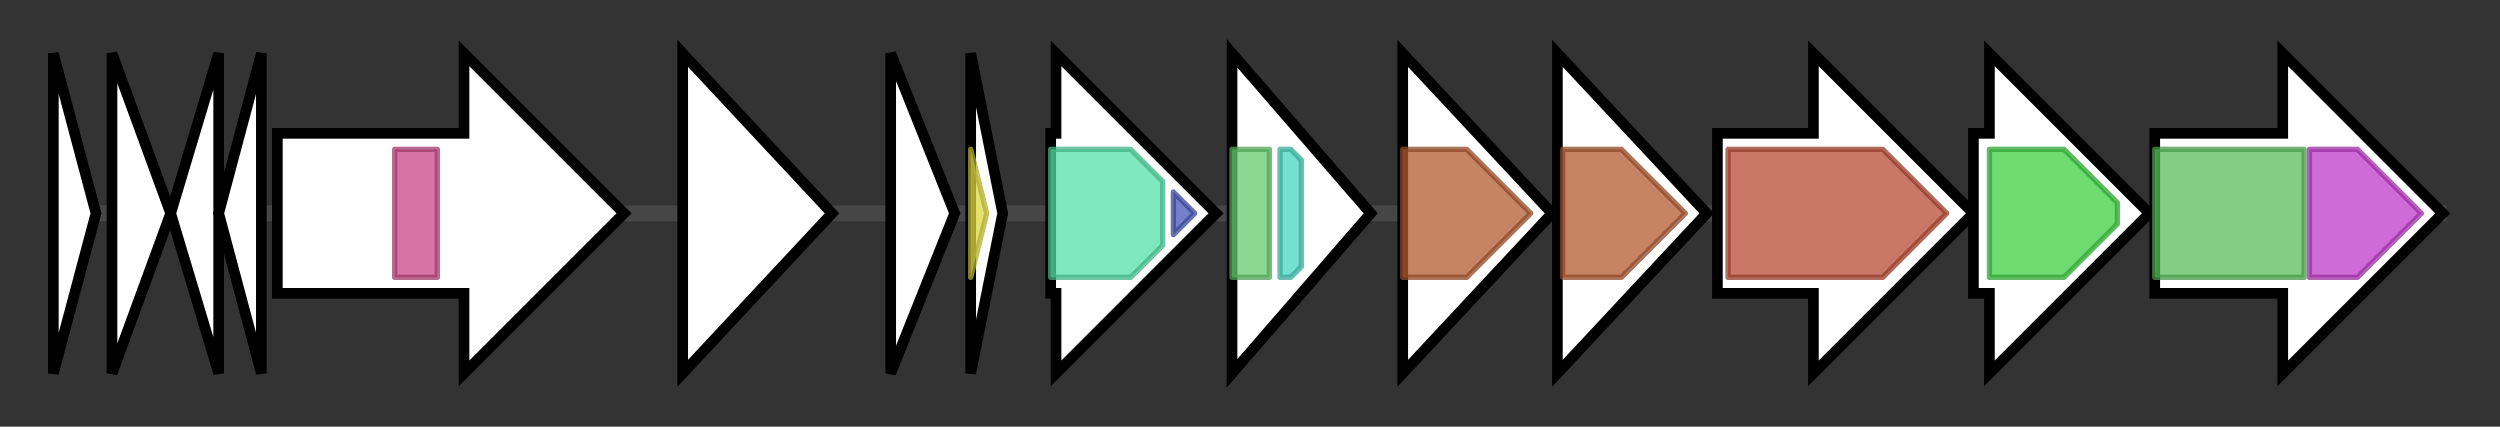 <svg version="1.1" baseProfile="full" xmlns="http://www.w3.org/2000/svg" width="468.733" height="80">
	<rect width="100%" height="100%" fill="#333333" stroke="none"/>
	<g>
		<line x1="10" y1="40.0" x2="458.733" y2="40.0" style="stroke:rgb(70,70,70); stroke-width:3 "/>
		<g>
			<title> (ctg5638_1)</title>
			<polygon class=" (ctg5638_1)" points="10,10 18,40 10,70" fill="rgb(255,255,255)" fill-opacity="1.0" stroke="rgb(0,0,0)" stroke-width="2"  />
		</g>
		<g>
			<title> (ctg5638_2)</title>
			<polygon class=" (ctg5638_2)" points="21,10 32,40 21,70" fill="rgb(255,255,255)" fill-opacity="1.0" stroke="rgb(0,0,0)" stroke-width="2"  />
		</g>
		<g>
			<title> (ctg5638_3)</title>
			<polygon class=" (ctg5638_3)" points="32,40 41,10 41,70" fill="rgb(255,255,255)" fill-opacity="1.0" stroke="rgb(0,0,0)" stroke-width="2"  />
			<g>
				<title>RHH_1 (PF01402)
"Ribbon-helix-helix protein, copG family"</title>
				<polygon class="PF01402" points="35,40 35,40 35,40" stroke-linejoin="round" width="3" height="24" fill="rgb(104,197,67)" stroke="rgb(83,157,53)" stroke-width="1" opacity="0.75" />
			</g>
		</g>
		<g>
			<title> (ctg5638_4)</title>
			<polygon class=" (ctg5638_4)" points="41,40 49,10 49,70" fill="rgb(255,255,255)" fill-opacity="1.0" stroke="rgb(0,0,0)" stroke-width="2"  />
		</g>
		<g>
			<title> (ctg5638_5)</title>
			<polygon class=" (ctg5638_5)" points="52,25 87,25 87,10 117,40 87,70 87,55 52,55" fill="rgb(255,255,255)" fill-opacity="1.0" stroke="rgb(0,0,0)" stroke-width="2"  />
			<g>
				<title>fn3 (PF00041)
"Fibronectin type III domain"</title>
				<rect class="PF00041" x="74" y="28" stroke-linejoin="round" width="8" height="24" fill="rgb(203,70,135)" stroke="rgb(162,56,107)" stroke-width="1" opacity="0.75" />
			</g>
		</g>
		<g>
			<title> (ctg5638_6)</title>
			<polygon class=" (ctg5638_6)" points="128,10 156,40 128,70" fill="rgb(255,255,255)" fill-opacity="1.0" stroke="rgb(0,0,0)" stroke-width="2"  />
		</g>
		<g>
			<title> (ctg5638_7)</title>
			<polygon class=" (ctg5638_7)" points="167,10 179,40 167,70" fill="rgb(255,255,255)" fill-opacity="1.0" stroke="rgb(0,0,0)" stroke-width="2"  />
		</g>
		<g>
			<title> (ctg5638_8)</title>
			<polygon class=" (ctg5638_8)" points="182,10 188,40 182,70" fill="rgb(255,255,255)" fill-opacity="1.0" stroke="rgb(0,0,0)" stroke-width="2"  />
			<g>
				<title>Fer4_13 (PF13370)
"4Fe-4S single cluster domain of Ferredoxin I"</title>
				<polygon class="PF13370" points="182,28 182,28 185,40 182,52 182,52" stroke-linejoin="round" width="5" height="24" fill="rgb(220,216,65)" stroke="rgb(176,172,52)" stroke-width="1" opacity="0.75" />
			</g>
		</g>
		<g>
			<title> (ctg5638_9)</title>
			<polygon class=" (ctg5638_9)" points="197,25 198,25 198,10 228,40 198,70 198,55 197,55" fill="rgb(255,255,255)" fill-opacity="1.0" stroke="rgb(0,0,0)" stroke-width="2"  />
			<g>
				<title>Pyr_redox_2 (PF07992)
"Pyridine nucleotide-disulphide oxidoreductase"</title>
				<polygon class="PF07992" points="197,28 212,28 218,34 218,46 212,52 197,52" stroke-linejoin="round" width="21" height="24" fill="rgb(83,223,167)" stroke="rgb(66,178,133)" stroke-width="1" opacity="0.75" />
			</g>
			<g>
				<title>Reductase_C (PF14759)
"Reductase C-terminal"</title>
				<polygon class="PF14759" points="220,36 224,40 220,44" stroke-linejoin="round" width="7" height="24" fill="rgb(71,86,184)" stroke="rgb(56,68,147)" stroke-width="1" opacity="0.75" />
			</g>
		</g>
		<g>
			<title> (ctg5638_10)</title>
			<polygon class=" (ctg5638_10)" points="231,10 257,40 231,70" fill="rgb(255,255,255)" fill-opacity="1.0" stroke="rgb(0,0,0)" stroke-width="2"  />
			<g>
				<title>MerR_1 (PF13411)
"MerR HTH family regulatory protein"</title>
				<rect class="PF13411" x="231" y="28" stroke-linejoin="round" width="7" height="24" fill="rgb(100,202,107)" stroke="rgb(80,161,85)" stroke-width="1" opacity="0.75" />
			</g>
			<g>
				<title>TetR_N (PF00440)
"Bacterial regulatory proteins, tetR family"</title>
				<polygon class="PF00440" points="240,28 242,28 244,30 244,50 242,52 240,52" stroke-linejoin="round" width="4" height="24" fill="rgb(73,212,190)" stroke="rgb(58,169,152)" stroke-width="1" opacity="0.75" />
			</g>
		</g>
		<g>
			<title> (ctg5638_11)</title>
			<polygon class=" (ctg5638_11)" points="263,10 291,40 263,70" fill="rgb(255,255,255)" fill-opacity="1.0" stroke="rgb(0,0,0)" stroke-width="2"  />
			<g>
				<title>SQS_PSY (PF00494)
"Squalene/phytoene synthase"</title>
				<polygon class="PF00494" points="263,28 275,28 287,40 275,52 263,52" stroke-linejoin="round" width="25" height="24" fill="rgb(178,91,49)" stroke="rgb(142,72,39)" stroke-width="1" opacity="0.75" />
			</g>
		</g>
		<g>
			<title> (ctg5638_12)</title>
			<polygon class=" (ctg5638_12)" points="292,10 320,40 292,70" fill="rgb(255,255,255)" fill-opacity="1.0" stroke="rgb(0,0,0)" stroke-width="2"  />
			<g>
				<title>SQS_PSY (PF00494)
"Squalene/phytoene synthase"</title>
				<polygon class="PF00494" points="293,28 304,28 316,40 304,52 293,52" stroke-linejoin="round" width="25" height="24" fill="rgb(178,91,49)" stroke="rgb(142,72,39)" stroke-width="1" opacity="0.75" />
			</g>
		</g>
		<g>
			<title> (ctg5638_13)</title>
			<polygon class=" (ctg5638_13)" points="322,25 340,25 340,10 370,40 340,70 340,55 322,55" fill="rgb(255,255,255)" fill-opacity="1.0" stroke="rgb(0,0,0)" stroke-width="2"  />
			<g>
				<title>Amino_oxidase (PF01593)
"Flavin containing amine oxidoreductase"</title>
				<polygon class="PF01593" points="324,28 353,28 365,40 353,52 324,52" stroke-linejoin="round" width="43" height="24" fill="rgb(184,74,52)" stroke="rgb(147,59,41)" stroke-width="1" opacity="0.75" />
			</g>
		</g>
		<g>
			<title> (ctg5638_14)</title>
			<polygon class=" (ctg5638_14)" points="370,25 373,25 373,10 403,40 373,70 373,55 370,55" fill="rgb(255,255,255)" fill-opacity="1.0" stroke="rgb(0,0,0)" stroke-width="2"  />
			<g>
				<title>polyprenyl_synt (PF00348)
"Polyprenyl synthetase"</title>
				<polygon class="PF00348" points="373,28 387,28 397,38 397,42 387,52 373,52" stroke-linejoin="round" width="24" height="24" fill="rgb(61,206,65)" stroke="rgb(48,164,52)" stroke-width="1" opacity="0.75" />
			</g>
		</g>
		<g>
			<title> (ctg5638_15)</title>
			<polygon class=" (ctg5638_15)" points="404,25 428,25 428,10 458,40 428,70 428,55 404,55" fill="rgb(255,255,255)" fill-opacity="1.0" stroke="rgb(0,0,0)" stroke-width="2"  />
			<g>
				<title>SQHop_cyclase_N (PF13249)
"Squalene-hopene cyclase N-terminal domain"</title>
				<rect class="PF13249" x="404" y="28" stroke-linejoin="round" width="28" height="24" fill="rgb(88,190,89)" stroke="rgb(70,152,71)" stroke-width="1" opacity="0.75" />
			</g>
			<g>
				<title>SQHop_cyclase_C (PF13243)
"Squalene-hopene cyclase C-terminal domain"</title>
				<polygon class="PF13243" points="433,28 442,28 454,40 442,52 433,52" stroke-linejoin="round" width="24" height="24" fill="rgb(191,58,201)" stroke="rgb(152,46,160)" stroke-width="1" opacity="0.75" />
			</g>
		</g>
	</g>
</svg>
